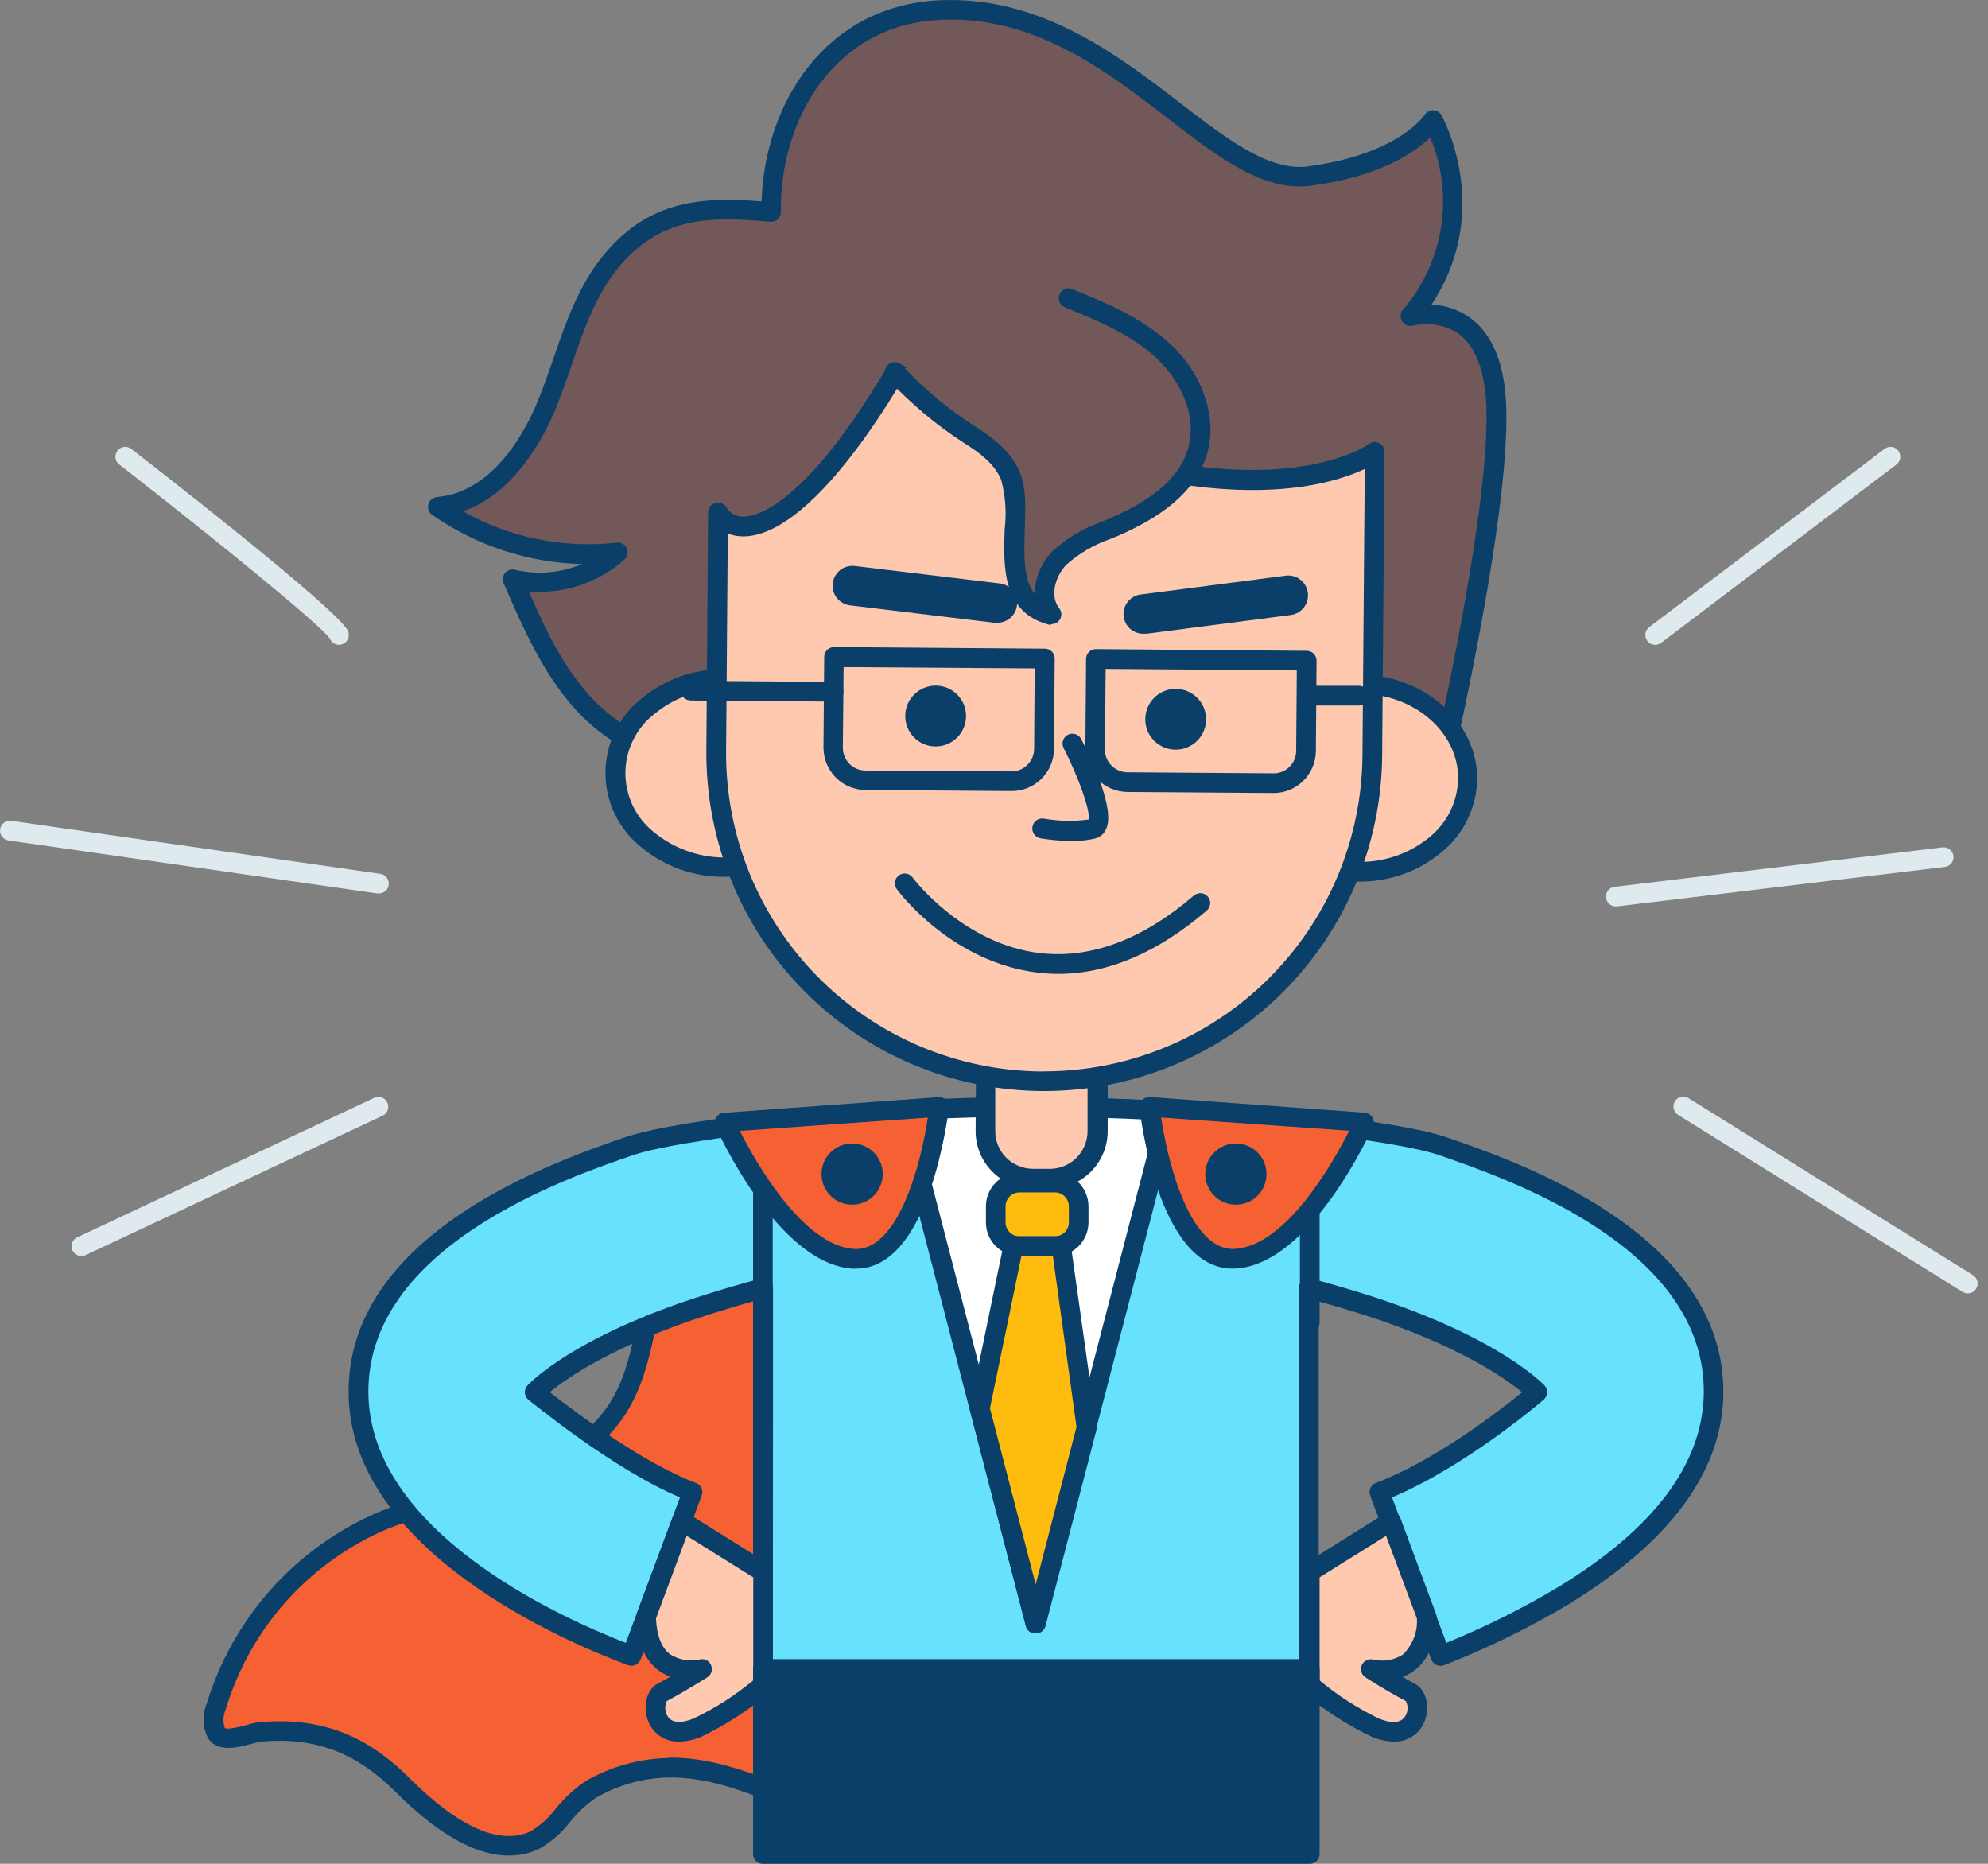 <svg width="32" height="30" viewBox="0 0 32 30" fill="none" xmlns="http://www.w3.org/2000/svg">
<rect x="0" y="0" width="32" height="30" fill="#808080" stroke="none"/>
<path d="M11.523 19.099C11.162 19.411 10.88 19.804 10.7 20.246C10.383 21.037 10.407 21.97 9.94 22.687C9.552 23.283 8.88 23.637 8.198 23.856C7.515 24.075 6.815 24.201 6.161 24.477C5.521 24.75 4.949 25.159 4.484 25.676C4.019 26.193 3.673 26.806 3.469 27.471C3.44 27.537 3.424 27.609 3.424 27.682C3.424 27.754 3.44 27.826 3.469 27.892C3.594 28.079 4 27.892 4.174 27.873C5.124 27.788 5.815 28.078 6.462 28.725C6.948 29.213 7.822 29.964 8.589 29.617C8.906 29.474 9.157 28.996 9.488 28.803C9.866 28.582 10.294 28.46 10.731 28.45C11.523 28.436 12.258 28.776 12.98 29.083C13.849 29.449 14.753 29.774 15.696 29.815C16.62 29.861 17.527 29.551 18.229 28.949C18.791 28.488 18.612 28.192 18.85 27.5C19.026 26.991 19.325 26.622 19.58 26.171C20.09 25.253 20.055 24.261 20.267 23.218L21.068 19.237C21.051 19.329 16.647 18.939 16.342 18.92C15.122 18.838 13.89 18.697 12.674 18.649C12.248 18.652 11.838 18.812 11.523 19.099Z" fill="#F56132"/>
<path d="M15.887 29.973H15.704C14.723 29.93 13.794 29.59 12.936 29.229L12.777 29.162C12.122 28.885 11.445 28.595 10.75 28.611C10.34 28.621 9.939 28.735 9.585 28.942C9.434 29.047 9.299 29.174 9.184 29.317C9.044 29.499 8.87 29.65 8.671 29.764C8.038 30.051 7.265 29.739 6.366 28.841C5.732 28.207 5.064 27.956 4.204 28.033C4.151 28.042 4.098 28.054 4.046 28.07C3.83 28.127 3.506 28.214 3.352 27.983C3.307 27.898 3.281 27.805 3.277 27.709C3.272 27.614 3.289 27.518 3.325 27.43C3.534 26.741 3.891 26.107 4.371 25.572C4.852 25.037 5.444 24.614 6.106 24.333C6.511 24.174 6.926 24.043 7.349 23.94C7.617 23.87 7.892 23.796 8.155 23.709C8.947 23.446 9.493 23.083 9.805 22.6C10.063 22.203 10.161 21.734 10.264 21.238C10.329 20.879 10.425 20.526 10.551 20.184C10.741 19.719 11.039 19.306 11.419 18.977C11.764 18.66 12.216 18.485 12.685 18.485C13.438 18.515 14.204 18.58 14.947 18.643C15.411 18.683 15.897 18.724 16.359 18.756L16.918 18.802C17.859 18.881 20.687 19.118 21.013 19.087C21.043 19.074 21.075 19.071 21.106 19.077C21.127 19.081 21.146 19.089 21.163 19.101C21.181 19.113 21.195 19.128 21.207 19.145C21.218 19.162 21.226 19.182 21.23 19.202C21.234 19.223 21.234 19.244 21.23 19.264L20.432 23.248C20.369 23.555 20.329 23.864 20.288 24.162C20.191 24.89 20.099 25.577 19.727 26.245C19.643 26.404 19.555 26.538 19.468 26.675C19.28 26.947 19.127 27.241 19.01 27.55C18.95 27.729 18.905 27.912 18.875 28.098C18.86 28.289 18.804 28.474 18.712 28.641C18.619 28.808 18.493 28.954 18.34 29.069C17.657 29.654 16.787 29.975 15.887 29.973ZM10.795 28.291C11.537 28.291 12.229 28.584 12.901 28.868L13.059 28.934C13.89 29.284 14.788 29.614 15.719 29.653C16.604 29.698 17.472 29.401 18.144 28.823C18.476 28.549 18.511 28.358 18.568 28.032C18.601 27.83 18.649 27.631 18.714 27.436C18.839 27.104 19.004 26.789 19.205 26.496C19.289 26.363 19.376 26.225 19.455 26.082C19.799 25.466 19.886 24.816 19.979 24.109C20.02 23.807 20.061 23.493 20.125 23.175L20.888 19.394C20.438 19.394 19.393 19.319 16.899 19.11L16.345 19.066C15.87 19.034 15.395 18.993 14.92 18.953C14.18 18.89 13.417 18.824 12.674 18.795C12.283 18.799 11.908 18.948 11.62 19.213C11.278 19.508 11.011 19.879 10.841 20.296C10.721 20.621 10.63 20.955 10.57 21.296C10.465 21.799 10.356 22.318 10.065 22.767C9.712 23.308 9.115 23.717 8.25 23.998C7.978 24.089 7.697 24.157 7.427 24.236C7.017 24.334 6.615 24.461 6.223 24.614C5.604 24.88 5.051 25.278 4.603 25.78C4.155 26.283 3.823 26.878 3.631 27.523C3.591 27.614 3.586 27.717 3.618 27.812C3.631 27.831 3.701 27.837 3.967 27.767C4.034 27.746 4.104 27.731 4.174 27.721C5.137 27.636 5.883 27.911 6.59 28.619C7.382 29.411 8.041 29.706 8.54 29.479C8.697 29.382 8.836 29.257 8.948 29.11C9.084 28.941 9.244 28.793 9.423 28.671C9.825 28.437 10.279 28.308 10.744 28.298L10.795 28.291Z" fill="#093F68"/>
<path d="M27.575 22.456C27.55 23.644 26.731 24.735 25.144 25.696C24.518 26.071 23.86 26.393 23.179 26.657L22.196 24.019C23.41 23.563 24.737 22.417 24.737 22.417C24.737 22.417 24.047 21.668 21.962 21.003C21.654 20.906 21.352 20.819 21.062 20.74V27.131H12.28V20.732C11.99 20.811 11.689 20.89 11.382 20.995C9.294 21.661 8.605 22.409 8.605 22.409C8.605 22.409 10.057 23.606 11.146 24.011L10.164 26.649C9.146 26.271 5.818 24.846 5.77 22.448C5.718 19.946 9.053 18.806 10.147 18.439C10.668 18.262 12.441 17.994 14.527 17.877C15.16 17.839 15.841 17.818 16.514 17.817C17.292 17.817 18.072 17.84 18.814 17.883C20.901 18.003 22.676 18.262 23.195 18.439C24.291 18.814 27.624 19.946 27.575 22.456Z" fill="#68E1FD"/>
<path d="M21.065 27.281H12.28C12.238 27.281 12.198 27.264 12.168 27.235C12.138 27.205 12.122 27.165 12.122 27.123V20.947C11.887 21.012 11.656 21.082 11.43 21.153C9.895 21.642 9.129 22.179 8.849 22.409C9.24 22.714 10.345 23.55 11.202 23.87C11.241 23.885 11.273 23.914 11.29 23.952C11.308 23.99 11.309 24.034 11.295 24.073L10.312 26.709C10.297 26.749 10.268 26.78 10.23 26.798C10.192 26.816 10.148 26.817 10.109 26.803C9.067 26.416 5.661 24.956 5.612 22.458C5.558 19.845 8.969 18.68 10.09 18.296C10.652 18.106 12.465 17.84 14.524 17.725C15.194 17.687 15.867 17.666 16.521 17.665C17.233 17.665 18.017 17.685 18.829 17.731C20.916 17.851 22.717 18.113 23.252 18.295C24.38 18.68 27.79 19.843 27.74 22.458C27.713 23.704 26.869 24.833 25.233 25.831C24.597 26.211 23.93 26.536 23.239 26.805C23.2 26.818 23.157 26.816 23.12 26.799C23.082 26.781 23.053 26.75 23.038 26.711L22.055 24.073C22.041 24.034 22.042 23.991 22.059 23.953C22.076 23.915 22.108 23.885 22.147 23.87C23.097 23.512 24.134 22.71 24.501 22.41C24.224 22.182 23.458 21.642 21.92 21.153C21.697 21.082 21.466 21.014 21.227 20.947V27.123C21.227 27.144 21.223 27.165 21.214 27.184C21.206 27.203 21.194 27.221 21.179 27.236C21.164 27.251 21.146 27.262 21.127 27.27C21.107 27.278 21.086 27.282 21.065 27.281ZM12.441 26.964H20.907V20.733C20.907 20.709 20.912 20.685 20.923 20.663C20.934 20.641 20.949 20.622 20.969 20.607C20.988 20.592 21.011 20.582 21.034 20.577C21.058 20.572 21.083 20.573 21.106 20.58C21.423 20.664 21.724 20.754 22.012 20.844C24.115 21.514 24.828 22.269 24.863 22.301C24.891 22.333 24.906 22.375 24.904 22.418C24.902 22.439 24.897 22.46 24.887 22.479C24.878 22.498 24.864 22.515 24.848 22.529C24.796 22.575 23.581 23.611 22.407 24.102L23.281 26.444C23.899 26.192 24.497 25.895 25.07 25.553C26.608 24.621 27.401 23.576 27.425 22.445C27.472 20.062 24.224 18.961 23.159 18.591C22.636 18.412 20.872 18.16 18.812 18.041C18.008 17.995 17.228 17.973 16.522 17.975C15.874 17.975 15.208 17.995 14.544 18.035C12.538 18.148 10.731 18.41 10.206 18.588C9.134 18.955 5.887 20.064 5.93 22.445C5.974 24.64 8.939 26.003 10.073 26.444L10.945 24.102C9.867 23.649 8.57 22.578 8.505 22.531C8.489 22.517 8.475 22.5 8.465 22.481C8.456 22.462 8.45 22.441 8.448 22.42C8.447 22.399 8.45 22.377 8.457 22.357C8.464 22.337 8.475 22.318 8.489 22.303C8.519 22.269 9.23 21.511 11.339 20.844C11.634 20.751 11.938 20.662 12.244 20.58C12.267 20.573 12.292 20.572 12.316 20.577C12.339 20.582 12.362 20.592 12.381 20.607C12.401 20.622 12.416 20.641 12.427 20.663C12.438 20.685 12.443 20.709 12.443 20.733L12.441 26.964Z" fill="#093F68"/>
<path d="M18.814 17.883L16.671 26.133L14.527 17.877C15.16 17.839 15.841 17.818 16.514 17.817C17.292 17.815 18.072 17.84 18.814 17.883Z" fill="white"/>
<path d="M16.671 26.291C16.635 26.293 16.6 26.281 16.571 26.26C16.542 26.238 16.522 26.207 16.513 26.173L14.369 17.916C14.363 17.894 14.362 17.87 14.366 17.847C14.371 17.824 14.38 17.802 14.394 17.783C14.408 17.764 14.425 17.749 14.446 17.738C14.467 17.726 14.489 17.72 14.513 17.718C15.183 17.68 15.856 17.66 16.509 17.658C17.227 17.658 18.006 17.679 18.818 17.725C18.842 17.726 18.864 17.733 18.885 17.744C18.905 17.755 18.923 17.771 18.937 17.79C18.951 17.809 18.96 17.83 18.965 17.853C18.969 17.876 18.968 17.9 18.962 17.923L16.82 26.173C16.811 26.206 16.792 26.235 16.765 26.257C16.738 26.278 16.705 26.291 16.671 26.291ZM14.731 18.022L16.673 25.501L18.612 18.029C17.878 17.991 17.175 17.973 16.516 17.973C15.928 17.977 15.328 17.992 14.731 18.022Z" fill="#093F68"/>
<path d="M15.868 17.161L17.67 17.175L17.662 18.212C17.662 18.313 17.642 18.413 17.603 18.506C17.564 18.599 17.507 18.683 17.435 18.754C17.364 18.825 17.279 18.881 17.185 18.919C17.092 18.957 16.992 18.976 16.891 18.976L16.622 18.974C16.419 18.972 16.225 18.89 16.083 18.745C15.941 18.601 15.861 18.406 15.863 18.203L15.871 17.166L15.868 17.161Z" fill="#FFC9B0"/>
<path d="M16.899 19.131H16.62C16.375 19.129 16.141 19.03 15.969 18.855C15.797 18.68 15.702 18.445 15.704 18.2L15.711 17.163C15.711 17.121 15.728 17.08 15.758 17.051C15.787 17.021 15.828 17.004 15.87 17.004L17.672 17.018C17.714 17.018 17.754 17.035 17.784 17.065C17.814 17.095 17.83 17.135 17.83 17.177V18.214C17.828 18.458 17.73 18.691 17.557 18.862C17.384 19.034 17.151 19.131 16.907 19.131H16.899ZM16.899 18.814C17.059 18.814 17.212 18.75 17.326 18.638C17.439 18.525 17.504 18.372 17.506 18.212V17.334L16.02 17.323V18.201C16.019 18.281 16.034 18.36 16.064 18.434C16.094 18.508 16.138 18.575 16.194 18.632C16.308 18.746 16.461 18.811 16.622 18.813L16.899 18.814Z" fill="#093F68"/>
<path d="M10.586 12.118C10.171 11.966 9.793 11.729 9.477 11.421C8.901 10.841 8.568 10.07 8.248 9.318C8.546 9.388 8.856 9.385 9.153 9.31C9.449 9.235 9.723 9.09 9.952 8.887C8.926 9.006 7.892 8.745 7.045 8.152C7.894 8.081 8.491 7.28 8.811 6.491C9.13 5.703 9.308 4.827 9.857 4.176C10.575 3.326 11.42 3.32 12.415 3.41C12.392 1.768 13.388 0.243 15.133 0.157C17.928 0.029 19.512 3.043 21.078 2.83C22.644 2.618 23.065 1.928 23.065 1.928C23.326 2.432 23.43 3.002 23.367 3.566C23.303 4.129 23.074 4.661 22.707 5.095C22.707 5.095 23.941 4.745 24.077 6.385C24.213 8.026 23.2 12.373 23.2 12.373L22.09 12.164C21.623 12.078 21.035 12.187 20.562 12.198L17.069 12.282C15.319 12.322 12.481 12.852 10.586 12.118Z" fill="#725858"/>
<path d="M13.21 12.661C12.259 12.661 11.309 12.569 10.529 12.266C10.096 12.105 9.702 11.856 9.371 11.533C8.766 10.924 8.421 10.108 8.104 9.381C8.094 9.355 8.091 9.326 8.095 9.299C8.1 9.271 8.112 9.245 8.13 9.223C8.149 9.2 8.173 9.183 8.201 9.174C8.229 9.165 8.259 9.164 8.288 9.171C8.649 9.256 9.027 9.223 9.368 9.079C8.504 9.058 7.665 8.782 6.956 8.287C6.93 8.268 6.91 8.242 6.899 8.211C6.888 8.181 6.887 8.148 6.895 8.117C6.904 8.086 6.922 8.058 6.946 8.037C6.971 8.016 7.002 8.003 7.034 8C7.967 7.921 8.486 6.881 8.665 6.436C8.752 6.222 8.831 5.994 8.907 5.776C9.11 5.183 9.322 4.572 9.737 4.08C10.465 3.215 11.312 3.168 12.259 3.242C12.307 1.668 13.282 0.088 15.129 0.004C16.749 -0.067 17.993 0.886 18.992 1.655C19.765 2.249 20.433 2.764 21.059 2.678C22.516 2.482 22.929 1.855 22.932 1.849C22.947 1.826 22.966 1.807 22.99 1.794C23.013 1.781 23.04 1.774 23.067 1.774C23.094 1.774 23.121 1.782 23.144 1.795C23.168 1.809 23.188 1.828 23.201 1.852C23.211 1.868 24.052 3.375 23.043 4.903C23.258 4.911 23.466 4.98 23.643 5.101C23.985 5.337 24.185 5.765 24.235 6.368C24.372 8.015 23.396 12.227 23.355 12.404C23.346 12.444 23.322 12.479 23.287 12.501C23.253 12.524 23.212 12.532 23.171 12.524L22.061 12.322C21.731 12.28 21.396 12.28 21.065 12.322C20.89 12.336 20.725 12.35 20.567 12.354L17.072 12.437C16.636 12.447 16.122 12.488 15.582 12.532C14.844 12.594 14.023 12.661 13.21 12.661ZM8.514 9.521C8.784 10.154 9.104 10.814 9.596 11.31C9.895 11.601 10.251 11.826 10.643 11.97C12.027 12.507 13.984 12.347 15.552 12.219C16.098 12.175 16.614 12.132 17.061 12.122L20.554 12.038C20.703 12.038 20.863 12.023 21.029 12.007C21.387 11.961 21.75 11.961 22.109 12.007L23.076 12.184C23.25 11.413 24.034 7.822 23.916 6.393C23.874 5.89 23.721 5.541 23.463 5.361C23.249 5.228 22.991 5.185 22.745 5.242C22.713 5.251 22.679 5.249 22.647 5.237C22.616 5.225 22.589 5.204 22.571 5.175C22.553 5.147 22.544 5.114 22.545 5.08C22.547 5.047 22.559 5.015 22.581 4.989C22.904 4.613 23.117 4.154 23.195 3.664C23.273 3.174 23.214 2.672 23.023 2.214C22.767 2.455 22.202 2.848 21.097 2.989C20.34 3.09 19.624 2.541 18.794 1.902C17.786 1.126 16.642 0.248 15.138 0.319C13.425 0.396 12.549 1.932 12.57 3.41C12.57 3.432 12.566 3.454 12.557 3.475C12.548 3.495 12.535 3.514 12.519 3.529C12.503 3.544 12.483 3.555 12.463 3.562C12.441 3.569 12.419 3.572 12.397 3.57C11.438 3.484 10.655 3.481 9.974 4.282C9.598 4.731 9.404 5.286 9.202 5.877C9.124 6.1 9.043 6.331 8.955 6.555C8.777 6.989 8.307 7.934 7.453 8.23C8.205 8.656 9.072 8.832 9.93 8.734C9.963 8.731 9.996 8.738 10.024 8.754C10.052 8.771 10.075 8.796 10.088 8.825C10.102 8.856 10.106 8.89 10.1 8.924C10.093 8.957 10.075 8.987 10.05 9.009C9.842 9.193 9.598 9.333 9.334 9.421C9.07 9.508 8.792 9.542 8.514 9.521Z" fill="#093F68"/>
<path d="M13.408 12.459C13.415 11.626 12.636 10.944 11.669 10.937C10.701 10.929 9.912 11.599 9.906 12.432C9.899 13.266 10.678 13.947 11.646 13.955C12.613 13.962 13.402 13.293 13.408 12.459Z" fill="#FFC9B0"/>
<path d="M11.659 14.113H11.643C11.153 14.114 10.679 13.94 10.305 13.622C10.129 13.478 9.987 13.296 9.89 13.089C9.793 12.883 9.744 12.658 9.746 12.43C9.747 12.202 9.8 11.978 9.9 11.773C10 11.568 10.144 11.388 10.323 11.247C10.695 10.935 11.166 10.767 11.651 10.772H11.669C12.159 10.771 12.632 10.945 13.005 11.262C13.182 11.407 13.323 11.589 13.42 11.795C13.517 12.001 13.567 12.226 13.565 12.454C13.563 12.682 13.511 12.907 13.411 13.111C13.311 13.316 13.166 13.496 12.988 13.638C12.615 13.949 12.145 14.117 11.659 14.113ZM11.659 11.095C11.249 11.089 10.851 11.229 10.535 11.491C10.39 11.603 10.273 11.746 10.192 11.91C10.111 12.074 10.068 12.254 10.067 12.437C10.066 12.62 10.106 12.801 10.184 12.966C10.263 13.131 10.378 13.276 10.521 13.391C10.84 13.654 11.239 13.799 11.653 13.803C12.066 13.806 12.469 13.666 12.791 13.408C12.934 13.293 13.049 13.149 13.129 12.985C13.209 12.82 13.252 12.641 13.255 12.458C13.254 12.277 13.213 12.097 13.136 11.933C13.058 11.769 12.945 11.624 12.806 11.508C12.489 11.24 12.088 11.094 11.674 11.096L11.659 11.095Z" fill="#093F68"/>
<path d="M23.618 12.538C23.624 11.704 22.846 11.023 21.878 11.015C20.911 11.008 20.122 11.677 20.115 12.511C20.109 13.344 20.888 14.026 21.855 14.033C22.822 14.041 23.612 13.371 23.618 12.538Z" fill="#FFC9B0"/>
<path d="M21.868 14.19H21.857C20.806 14.182 19.957 13.427 19.957 12.509C19.957 11.59 20.825 10.844 21.878 10.855C22.931 10.867 23.778 11.619 23.778 12.537C23.774 12.764 23.72 12.988 23.621 13.192C23.521 13.397 23.378 13.577 23.201 13.72C22.827 14.03 22.354 14.197 21.868 14.19ZM21.868 11.172C20.996 11.172 20.285 11.771 20.285 12.51C20.285 13.25 20.988 13.867 21.868 13.874C22.282 13.88 22.686 13.74 23.007 13.478C23.149 13.363 23.265 13.219 23.345 13.055C23.425 12.89 23.468 12.71 23.471 12.528C23.471 11.782 22.767 11.171 21.887 11.164L21.868 11.172Z" fill="#093F68"/>
<path d="M16.769 17.403C15.368 17.392 14.029 16.826 13.046 15.828C12.063 14.829 11.517 13.482 11.528 12.081L11.556 8.246C11.862 8.756 12.888 8.563 14.407 5.996C20.012 8.889 22.125 7.263 22.125 7.263L22.09 12.164C22.079 13.564 21.512 14.902 20.515 15.885C19.517 16.868 18.17 17.414 16.769 17.403Z" fill="#FFC9B0"/>
<path d="M16.809 17.562H16.768C16.053 17.556 15.347 17.41 14.689 17.132C14.031 16.854 13.435 16.448 12.934 15.939C12.432 15.431 12.036 14.828 11.768 14.166C11.499 13.504 11.364 12.795 11.37 12.081L11.398 8.247C11.398 8.213 11.409 8.179 11.431 8.151C11.451 8.124 11.481 8.104 11.514 8.095C11.548 8.086 11.584 8.088 11.616 8.101C11.648 8.114 11.675 8.137 11.693 8.167C11.72 8.214 11.76 8.253 11.808 8.28C11.856 8.306 11.91 8.318 11.965 8.316C12.174 8.316 12.955 8.141 14.274 5.917C14.294 5.882 14.327 5.856 14.366 5.845C14.405 5.834 14.447 5.838 14.483 5.856C19.935 8.67 22.011 7.163 22.031 7.147C22.055 7.129 22.083 7.118 22.113 7.115C22.142 7.112 22.172 7.118 22.199 7.131C22.225 7.144 22.247 7.165 22.263 7.19C22.278 7.215 22.286 7.244 22.286 7.274L22.248 12.164C22.236 13.598 21.657 14.97 20.639 15.981C19.62 16.992 18.244 17.56 16.809 17.562ZM16.771 17.245H16.809C18.16 17.243 19.456 16.709 20.415 15.757C21.374 14.806 21.919 13.514 21.931 12.164L21.968 7.548C21.252 7.886 19 8.512 14.47 6.208C13.52 7.772 12.636 8.632 11.966 8.634C11.88 8.635 11.795 8.619 11.715 8.586L11.688 12.086C11.682 12.759 11.81 13.426 12.062 14.05C12.315 14.673 12.688 15.241 13.16 15.72C13.633 16.2 14.195 16.581 14.814 16.843C15.434 17.105 16.1 17.242 16.772 17.247L16.771 17.245Z" fill="#093F68"/>
<path d="M15.061 12.015C15.331 12.015 15.55 11.796 15.55 11.525C15.55 11.255 15.331 11.036 15.061 11.036C14.79 11.036 14.571 11.255 14.571 11.525C14.571 11.796 14.79 12.015 15.061 12.015Z" fill="#093F68"/>
<path d="M18.924 12.067C19.195 12.067 19.414 11.848 19.414 11.578C19.414 11.307 19.195 11.088 18.924 11.088C18.654 11.088 18.435 11.307 18.435 11.578C18.435 11.848 18.654 12.067 18.924 12.067Z" fill="#093F68"/>
<path d="M17.244 13.536C17.078 13.535 16.913 13.521 16.749 13.494C16.707 13.486 16.669 13.462 16.645 13.427C16.621 13.392 16.611 13.349 16.619 13.307C16.626 13.265 16.65 13.227 16.685 13.203C16.72 13.179 16.764 13.169 16.806 13.177C17.043 13.219 17.286 13.224 17.524 13.191C17.552 13.046 17.366 12.526 17.121 12.04C17.111 12.021 17.105 12.001 17.104 11.98C17.102 11.959 17.105 11.938 17.111 11.919C17.117 11.899 17.128 11.88 17.142 11.864C17.155 11.849 17.172 11.836 17.19 11.826C17.228 11.807 17.271 11.804 17.311 11.817C17.35 11.829 17.383 11.857 17.403 11.894C17.572 12.225 17.951 13.028 17.806 13.34C17.791 13.379 17.766 13.414 17.735 13.441C17.703 13.469 17.665 13.488 17.624 13.498C17.5 13.526 17.372 13.539 17.244 13.536Z" fill="#093F68"/>
<path d="M16.03 10.023H15.998L13.683 9.744C13.641 9.739 13.601 9.726 13.565 9.705C13.528 9.685 13.496 9.657 13.47 9.624C13.444 9.591 13.425 9.554 13.414 9.513C13.402 9.473 13.399 9.431 13.404 9.389C13.409 9.348 13.422 9.307 13.443 9.271C13.463 9.234 13.491 9.202 13.524 9.176C13.557 9.15 13.595 9.131 13.635 9.12C13.675 9.109 13.717 9.105 13.759 9.11L16.074 9.389C16.158 9.394 16.237 9.432 16.292 9.495C16.348 9.558 16.377 9.641 16.372 9.725C16.367 9.809 16.328 9.887 16.266 9.943C16.203 9.999 16.12 10.028 16.036 10.023H16.03Z" fill="#093F68"/>
<path d="M18.422 10.2C18.381 10.203 18.339 10.197 18.3 10.184C18.26 10.17 18.224 10.149 18.192 10.122C18.129 10.066 18.091 9.988 18.085 9.904C18.08 9.82 18.108 9.737 18.163 9.674C18.219 9.611 18.297 9.572 18.381 9.567L20.695 9.266C20.736 9.26 20.779 9.263 20.819 9.274C20.859 9.285 20.897 9.304 20.93 9.33C20.964 9.356 20.991 9.387 21.012 9.424C21.033 9.46 21.047 9.5 21.052 9.542C21.057 9.584 21.054 9.626 21.043 9.666C21.032 9.707 21.013 9.745 20.988 9.778C20.962 9.811 20.93 9.839 20.894 9.86C20.857 9.88 20.817 9.894 20.776 9.899L18.464 10.2H18.422Z" fill="#093F68"/>
<path d="M16.282 12.733L13.932 12.716C13.842 12.716 13.754 12.697 13.671 12.662C13.589 12.628 13.514 12.577 13.451 12.513C13.389 12.45 13.339 12.374 13.305 12.291C13.272 12.209 13.255 12.12 13.255 12.03L13.267 10.574C13.267 10.532 13.283 10.491 13.313 10.462C13.343 10.432 13.383 10.415 13.425 10.415L16.818 10.441C16.86 10.441 16.901 10.457 16.93 10.487C16.96 10.517 16.977 10.557 16.977 10.599L16.966 12.056C16.964 12.236 16.892 12.409 16.763 12.536C16.635 12.663 16.462 12.734 16.282 12.733ZM16.282 12.417C16.378 12.417 16.47 12.379 16.538 12.311C16.606 12.244 16.645 12.152 16.646 12.056L16.655 10.759L13.579 10.738L13.567 12.035C13.567 12.083 13.576 12.13 13.594 12.175C13.612 12.219 13.638 12.26 13.672 12.294C13.705 12.328 13.745 12.355 13.789 12.374C13.833 12.392 13.881 12.402 13.928 12.403L16.282 12.417Z" fill="#093F68"/>
<path d="M20.497 12.765L18.147 12.748C17.966 12.746 17.794 12.673 17.667 12.544C17.541 12.416 17.47 12.243 17.471 12.062L17.482 10.607C17.482 10.565 17.498 10.525 17.528 10.495C17.558 10.465 17.598 10.448 17.64 10.448L21.034 10.476C21.054 10.475 21.075 10.479 21.094 10.487C21.114 10.495 21.131 10.507 21.146 10.521C21.175 10.552 21.191 10.592 21.192 10.634L21.181 12.091C21.179 12.271 21.106 12.443 20.978 12.569C20.85 12.695 20.677 12.766 20.497 12.765ZM20.497 12.448C20.545 12.449 20.592 12.44 20.636 12.422C20.681 12.404 20.721 12.378 20.755 12.344C20.789 12.31 20.817 12.271 20.835 12.227C20.854 12.183 20.864 12.135 20.864 12.088L20.874 10.791L17.797 10.767L17.786 12.065C17.785 12.113 17.795 12.16 17.812 12.204C17.83 12.248 17.857 12.288 17.89 12.322C17.924 12.356 17.964 12.383 18.008 12.402C18.052 12.421 18.099 12.431 18.147 12.431L20.497 12.448Z" fill="#093F68"/>
<path d="M13.417 11.293L11.118 11.275C11.076 11.275 11.035 11.258 11.006 11.229C10.976 11.199 10.959 11.159 10.959 11.117C10.959 11.075 10.976 11.034 11.006 11.005C11.035 10.975 11.076 10.958 11.118 10.958L13.418 10.976C13.46 10.976 13.501 10.992 13.53 11.022C13.56 11.052 13.577 11.092 13.577 11.134C13.577 11.155 13.573 11.176 13.565 11.195C13.557 11.214 13.545 11.232 13.53 11.247C13.515 11.261 13.497 11.273 13.478 11.281C13.459 11.289 13.438 11.293 13.417 11.293Z" fill="#093F68"/>
<path d="M21.874 11.356H21.037C20.995 11.356 20.954 11.339 20.925 11.309C20.895 11.28 20.878 11.239 20.878 11.197C20.878 11.155 20.895 11.115 20.925 11.086C20.954 11.056 20.995 11.039 21.037 11.039H21.876C21.918 11.039 21.958 11.056 21.988 11.086C22.018 11.115 22.034 11.155 22.034 11.197C22.034 11.239 22.018 11.28 21.988 11.309C21.958 11.339 21.918 11.356 21.876 11.356H21.874Z" fill="#093F68"/>
<path d="M14.415 5.996C14.766 6.374 15.163 6.708 15.596 6.989C15.868 7.16 16.144 7.364 16.266 7.662C16.53 8.295 15.949 9.633 16.926 9.896C16.718 9.633 16.822 9.226 17.054 8.985C17.287 8.745 17.613 8.624 17.922 8.493C18.513 8.24 19.125 7.86 19.289 7.226C19.437 6.661 19.154 6.051 18.725 5.654C18.296 5.256 17.743 5.02 17.201 4.803" fill="#725858"/>
<path d="M16.921 10.054C16.908 10.056 16.894 10.056 16.88 10.054C16.123 9.852 16.152 9.104 16.172 8.514C16.204 8.248 16.184 7.98 16.115 7.722C16.009 7.465 15.761 7.282 15.507 7.123C15.063 6.835 14.656 6.493 14.296 6.105C14.28 6.09 14.267 6.073 14.258 6.053C14.248 6.033 14.244 6.012 14.243 5.99C14.243 5.968 14.247 5.946 14.255 5.926C14.264 5.906 14.276 5.888 14.292 5.873C14.308 5.858 14.326 5.846 14.347 5.839C14.367 5.831 14.389 5.828 14.411 5.829C14.433 5.83 14.454 5.836 14.473 5.846C14.493 5.856 14.51 5.87 14.524 5.886C14.868 6.256 15.257 6.581 15.681 6.854C15.965 7.033 16.274 7.261 16.415 7.601C16.521 7.858 16.508 8.179 16.495 8.52C16.478 8.995 16.483 9.348 16.654 9.557C16.66 9.302 16.761 9.058 16.939 8.875C17.175 8.659 17.453 8.494 17.756 8.39L17.857 8.347C18.595 8.031 19.013 7.652 19.133 7.19C19.254 6.727 19.051 6.176 18.616 5.765C18.204 5.381 17.666 5.16 17.14 4.946C17.101 4.93 17.07 4.899 17.054 4.86C17.038 4.822 17.038 4.778 17.053 4.739C17.069 4.7 17.1 4.669 17.139 4.653C17.178 4.637 17.221 4.637 17.26 4.653C17.783 4.867 18.377 5.111 18.832 5.533C19.35 6.008 19.589 6.694 19.441 7.263C19.292 7.831 18.815 8.273 17.982 8.631L17.879 8.673C17.617 8.763 17.375 8.903 17.167 9.087C16.988 9.272 16.893 9.592 17.049 9.79C17.068 9.813 17.079 9.841 17.083 9.871C17.086 9.901 17.081 9.931 17.068 9.957C17.055 9.984 17.034 10.007 17.009 10.023C16.983 10.038 16.954 10.046 16.924 10.046L16.921 10.054Z" fill="#093F68"/>
<path d="M17.035 15.676C16.929 15.676 16.824 15.669 16.718 15.657C15.33 15.498 14.478 14.369 14.443 14.322C14.429 14.305 14.418 14.286 14.411 14.265C14.405 14.244 14.403 14.223 14.405 14.201C14.407 14.179 14.414 14.158 14.425 14.139C14.436 14.12 14.45 14.104 14.468 14.091C14.485 14.078 14.505 14.068 14.527 14.063C14.548 14.059 14.57 14.058 14.591 14.062C14.613 14.066 14.633 14.075 14.651 14.087C14.669 14.099 14.685 14.115 14.696 14.133C14.704 14.144 15.507 15.204 16.755 15.343C17.566 15.433 18.395 15.121 19.217 14.415C19.249 14.388 19.291 14.374 19.333 14.377C19.375 14.38 19.414 14.4 19.441 14.432C19.469 14.464 19.483 14.505 19.48 14.547C19.476 14.589 19.457 14.628 19.425 14.656C18.638 15.331 17.835 15.676 17.035 15.676Z" fill="#093F68"/>
<path d="M16.98 19.034H16.411C16.2 19.034 16.028 19.206 16.028 19.418V19.676C16.028 19.887 16.2 20.059 16.411 20.059H16.98C17.192 20.059 17.363 19.887 17.363 19.676V19.418C17.363 19.206 17.192 19.034 16.98 19.034Z" fill="#FFBC0E"/>
<path d="M16.98 20.217H16.411C16.268 20.217 16.13 20.16 16.028 20.058C15.927 19.957 15.87 19.819 15.87 19.676V19.418C15.87 19.274 15.927 19.136 16.028 19.035C16.13 18.933 16.268 18.876 16.411 18.876H16.98C17.123 18.876 17.261 18.933 17.363 19.035C17.464 19.136 17.521 19.274 17.521 19.418V19.676C17.521 19.819 17.464 19.957 17.363 20.058C17.261 20.16 17.123 20.217 16.98 20.217ZM16.411 19.193C16.352 19.193 16.294 19.216 16.252 19.259C16.21 19.301 16.186 19.358 16.186 19.418V19.676C16.186 19.735 16.21 19.792 16.252 19.835C16.294 19.877 16.352 19.9 16.411 19.9H16.98C17.039 19.9 17.097 19.877 17.139 19.835C17.181 19.792 17.205 19.735 17.205 19.676V19.418C17.205 19.358 17.181 19.301 17.139 19.259C17.097 19.216 17.039 19.193 16.98 19.193H16.411Z" fill="#093F68"/>
<path d="M17.49 22.982L16.671 26.133L15.772 22.672L16.313 20.059H17.078L17.49 22.982Z" fill="#FFBC0E"/>
<path d="M16.671 26.291C16.635 26.293 16.6 26.281 16.571 26.26C16.542 26.238 16.522 26.207 16.513 26.173L15.615 22.711C15.608 22.688 15.608 22.663 15.615 22.64L16.155 20.027C16.162 19.991 16.182 19.958 16.211 19.935C16.24 19.912 16.276 19.9 16.313 19.9H17.078C17.116 19.9 17.154 19.914 17.183 19.939C17.212 19.964 17.231 19.999 17.236 20.037L17.648 22.96C17.652 22.98 17.652 23.001 17.648 23.021L16.829 26.173C16.82 26.207 16.8 26.238 16.771 26.26C16.742 26.281 16.707 26.293 16.671 26.291ZM15.935 22.668L16.671 25.503L17.328 22.969L16.948 20.217H16.441L15.935 22.668Z" fill="#093F68"/>
<path d="M10.97 24.483L12.28 25.302V27.123C11.955 27.396 11.597 27.628 11.214 27.812C10.511 28.09 10.437 27.357 10.657 27.24C10.964 27.082 11.29 26.865 11.29 26.865C11.29 26.865 10.423 27.093 10.389 26.025L10.97 24.483Z" fill="#FFC9B0"/>
<path d="M10.931 28.032C10.83 28.036 10.729 28.01 10.643 27.957C10.557 27.904 10.488 27.826 10.446 27.734C10.335 27.495 10.4 27.199 10.586 27.101C10.654 27.066 10.723 27.026 10.79 26.988C10.723 26.964 10.659 26.929 10.601 26.887C10.375 26.717 10.253 26.429 10.24 26.032C10.241 26.011 10.244 25.991 10.25 25.972L10.825 24.429C10.833 24.407 10.846 24.387 10.863 24.371C10.88 24.354 10.9 24.342 10.923 24.334C10.945 24.327 10.969 24.324 10.992 24.327C11.015 24.33 11.038 24.338 11.057 24.35L12.367 25.169C12.39 25.183 12.409 25.203 12.422 25.226C12.435 25.25 12.442 25.276 12.441 25.303V27.124C12.441 27.148 12.437 27.171 12.427 27.192C12.417 27.213 12.402 27.231 12.384 27.246C12.047 27.53 11.674 27.77 11.276 27.96C11.166 28.006 11.049 28.03 10.931 28.032ZM11.3 26.706C11.331 26.706 11.361 26.715 11.387 26.732C11.413 26.749 11.433 26.773 11.445 26.801C11.46 26.836 11.463 26.875 11.452 26.911C11.441 26.947 11.417 26.977 11.385 26.998C11.371 27.007 11.045 27.215 10.735 27.379C10.716 27.417 10.707 27.459 10.708 27.502C10.71 27.544 10.722 27.585 10.744 27.622C10.826 27.759 11.016 27.721 11.159 27.664C11.505 27.5 11.83 27.292 12.125 27.047V25.389L11.054 24.721L10.559 26.051C10.571 26.329 10.649 26.526 10.788 26.629C10.858 26.673 10.936 26.703 11.018 26.718C11.099 26.732 11.183 26.73 11.263 26.711C11.274 26.708 11.285 26.707 11.297 26.706H11.3Z" fill="#093F68"/>
<path d="M22.391 24.483L21.083 25.306V27.128C21.407 27.401 21.765 27.633 22.147 27.816C22.85 28.095 22.924 27.362 22.704 27.245C22.397 27.086 22.071 26.869 22.071 26.869C22.071 26.869 22.937 27.097 22.97 26.03L22.391 24.483Z" fill="#FFC9B0"/>
<path d="M22.433 28.032C22.315 28.029 22.198 28.004 22.088 27.959C21.69 27.769 21.318 27.529 20.98 27.245C20.962 27.23 20.948 27.211 20.939 27.19C20.929 27.169 20.924 27.146 20.924 27.123V25.306C20.924 25.28 20.931 25.253 20.944 25.23C20.957 25.206 20.976 25.186 20.999 25.172L22.307 24.353C22.327 24.341 22.349 24.333 22.372 24.33C22.396 24.327 22.42 24.33 22.442 24.337C22.464 24.345 22.485 24.357 22.502 24.374C22.518 24.39 22.531 24.41 22.54 24.432L23.114 25.975C23.122 25.994 23.125 26.014 23.124 26.035C23.111 26.432 22.991 26.721 22.764 26.89C22.706 26.932 22.643 26.966 22.576 26.991C22.642 27.029 22.71 27.069 22.779 27.104C22.964 27.203 23.029 27.5 22.918 27.737C22.875 27.829 22.807 27.906 22.72 27.958C22.634 28.01 22.534 28.036 22.433 28.032ZM21.241 27.048C21.535 27.294 21.859 27.501 22.205 27.666C22.349 27.723 22.538 27.761 22.62 27.623C22.643 27.587 22.655 27.545 22.657 27.502C22.658 27.459 22.648 27.417 22.628 27.379C22.321 27.221 21.995 27.009 21.98 26.999C21.949 26.979 21.925 26.948 21.914 26.912C21.903 26.876 21.905 26.837 21.92 26.803C21.935 26.768 21.962 26.74 21.996 26.724C22.03 26.707 22.069 26.703 22.106 26.713C22.186 26.732 22.27 26.735 22.351 26.721C22.433 26.707 22.511 26.677 22.581 26.632C22.658 26.557 22.719 26.467 22.758 26.366C22.797 26.266 22.814 26.158 22.807 26.051L22.311 24.721L21.241 25.389V27.048Z" fill="#093F68"/>
<path d="M12.28 21.446C12.238 21.446 12.198 21.429 12.168 21.4C12.138 21.37 12.122 21.33 12.122 21.288V19.229C12.122 19.187 12.138 19.147 12.168 19.117C12.198 19.087 12.238 19.071 12.28 19.071C12.322 19.071 12.362 19.087 12.392 19.117C12.422 19.147 12.438 19.187 12.438 19.229V21.288C12.438 21.33 12.422 21.37 12.392 21.4C12.362 21.429 12.322 21.446 12.28 21.446Z" fill="#093F68"/>
<path d="M21.083 21.446C21.041 21.446 21 21.429 20.971 21.4C20.941 21.37 20.924 21.33 20.924 21.288V19.229C20.924 19.187 20.941 19.147 20.971 19.117C21 19.087 21.041 19.071 21.083 19.071C21.125 19.071 21.165 19.087 21.195 19.117C21.224 19.147 21.241 19.187 21.241 19.229V21.288C21.241 21.33 21.224 21.37 21.195 21.4C21.165 21.429 21.125 21.446 21.083 21.446Z" fill="#093F68"/>
<path d="M11.656 18.067C11.656 18.067 12.595 20.171 13.715 20.26C14.834 20.349 15.11 17.817 15.11 17.817L11.656 18.067Z" fill="#F56132"/>
<path d="M13.781 20.42H13.71C12.511 20.325 11.559 18.224 11.518 18.133C11.508 18.11 11.504 18.085 11.505 18.059C11.507 18.034 11.515 18.009 11.528 17.988C11.541 17.966 11.559 17.948 11.58 17.935C11.602 17.921 11.626 17.913 11.651 17.912L15.107 17.66C15.13 17.658 15.153 17.662 15.174 17.67C15.196 17.678 15.216 17.691 15.232 17.707C15.248 17.724 15.26 17.744 15.268 17.766C15.276 17.788 15.278 17.811 15.276 17.834C15.255 17.94 14.97 20.42 13.781 20.42ZM11.908 18.203C12.171 18.719 12.918 20.034 13.735 20.103C14.456 20.16 14.823 18.738 14.935 17.989L11.908 18.203Z" fill="#093F68"/>
<path d="M13.716 19.232C13.901 19.232 14.05 19.083 14.05 18.898C14.05 18.714 13.901 18.564 13.716 18.564C13.532 18.564 13.382 18.714 13.382 18.898C13.382 19.083 13.532 19.232 13.716 19.232Z" fill="#093F68"/>
<path d="M13.716 19.39C13.619 19.39 13.524 19.362 13.443 19.308C13.362 19.253 13.299 19.177 13.261 19.087C13.224 18.997 13.214 18.898 13.233 18.802C13.252 18.706 13.299 18.619 13.368 18.55C13.437 18.481 13.525 18.434 13.62 18.415C13.716 18.396 13.815 18.406 13.905 18.443C13.995 18.48 14.072 18.544 14.126 18.625C14.18 18.706 14.209 18.801 14.209 18.898C14.209 18.963 14.196 19.027 14.171 19.087C14.146 19.146 14.11 19.201 14.065 19.246C14.019 19.292 13.964 19.328 13.905 19.353C13.845 19.378 13.781 19.39 13.716 19.39ZM13.716 18.722C13.681 18.722 13.648 18.733 13.619 18.752C13.59 18.771 13.567 18.799 13.554 18.831C13.54 18.863 13.537 18.898 13.544 18.932C13.551 18.966 13.567 18.998 13.592 19.022C13.617 19.047 13.648 19.064 13.682 19.07C13.716 19.077 13.751 19.074 13.784 19.061C13.816 19.047 13.843 19.025 13.862 18.996C13.882 18.967 13.892 18.933 13.892 18.898C13.892 18.852 13.873 18.807 13.841 18.774C13.808 18.741 13.763 18.722 13.716 18.722Z" fill="#093F68"/>
<path d="M21.955 18.067C21.955 18.067 21.015 20.171 19.897 20.26C18.779 20.349 18.502 17.817 18.502 17.817L21.955 18.067Z" fill="#F56132"/>
<path d="M19.838 20.42C18.639 20.42 18.354 17.94 18.343 17.832C18.341 17.809 18.343 17.786 18.351 17.764C18.359 17.742 18.371 17.722 18.387 17.706C18.403 17.689 18.423 17.676 18.445 17.668C18.466 17.66 18.489 17.656 18.513 17.658L21.966 17.91C21.992 17.912 22.016 17.919 22.038 17.933C22.06 17.946 22.078 17.964 22.091 17.986C22.104 18.008 22.112 18.032 22.114 18.058C22.116 18.083 22.111 18.108 22.101 18.132C22.06 18.222 21.108 20.323 19.909 20.418L19.838 20.42ZM18.69 17.988C18.801 18.737 19.165 20.16 19.89 20.102C20.707 20.038 21.453 18.724 21.718 18.201L18.69 17.988Z" fill="#093F68"/>
<path d="M19.893 19.232C20.078 19.232 20.228 19.083 20.228 18.898C20.228 18.714 20.078 18.564 19.893 18.564C19.709 18.564 19.559 18.714 19.559 18.898C19.559 19.083 19.709 19.232 19.893 19.232Z" fill="#093F68"/>
<path d="M19.893 19.39C19.796 19.39 19.701 19.362 19.62 19.308C19.539 19.253 19.476 19.177 19.439 19.087C19.401 18.997 19.392 18.898 19.41 18.802C19.43 18.706 19.476 18.619 19.545 18.55C19.614 18.481 19.702 18.434 19.797 18.415C19.893 18.396 19.992 18.406 20.082 18.443C20.172 18.48 20.249 18.544 20.303 18.625C20.357 18.706 20.386 18.801 20.386 18.898C20.386 18.963 20.373 19.027 20.349 19.087C20.324 19.147 20.288 19.201 20.242 19.247C20.196 19.293 20.142 19.329 20.082 19.354C20.022 19.378 19.958 19.391 19.893 19.39ZM19.893 18.722C19.859 18.722 19.825 18.733 19.796 18.752C19.767 18.771 19.744 18.799 19.731 18.831C19.718 18.863 19.714 18.898 19.721 18.932C19.728 18.966 19.745 18.998 19.769 19.022C19.794 19.047 19.825 19.064 19.859 19.07C19.893 19.077 19.929 19.074 19.961 19.061C19.993 19.047 20.02 19.025 20.04 18.996C20.059 18.967 20.069 18.933 20.069 18.898C20.069 18.852 20.051 18.807 20.018 18.774C19.985 18.741 19.94 18.722 19.893 18.722Z" fill="#093F68"/>
<path d="M12.28 26.865H21.083V29.842H12.28V26.865Z" fill="#093F68"/>
<path d="M21.083 30H12.28C12.238 30 12.198 29.983 12.168 29.954C12.138 29.924 12.122 29.884 12.122 29.842V26.865C12.122 26.823 12.138 26.782 12.168 26.753C12.198 26.723 12.238 26.706 12.28 26.706H21.083C21.125 26.706 21.165 26.723 21.195 26.753C21.224 26.782 21.241 26.823 21.241 26.865V29.842C21.241 29.884 21.224 29.924 21.195 29.954C21.165 29.983 21.125 30 21.083 30ZM12.438 29.683H20.924V27.023H12.438V29.683Z" fill="#093F68"/>
<path d="M6.089 14.38H6.065L0.138 13.528C0.096 13.523 0.058 13.5 0.032 13.466C0.007 13.432 -0.004 13.39 0.002 13.348C0.007 13.306 0.03 13.268 0.064 13.242C0.097 13.217 0.14 13.206 0.182 13.212L6.111 14.064C6.153 14.067 6.192 14.086 6.219 14.118C6.247 14.15 6.261 14.191 6.258 14.233C6.255 14.275 6.236 14.314 6.204 14.342C6.172 14.369 6.131 14.383 6.089 14.38Z" fill="#DFEAEF"/>
<path d="M5.457 10.379C5.426 10.379 5.395 10.37 5.369 10.352C5.343 10.335 5.323 10.311 5.311 10.282C5.175 10.07 3.466 8.681 1.919 7.476C1.886 7.451 1.864 7.413 1.859 7.371C1.854 7.33 1.865 7.288 1.891 7.255C1.903 7.238 1.919 7.224 1.937 7.214C1.956 7.203 1.976 7.196 1.996 7.194C2.017 7.191 2.038 7.193 2.058 7.198C2.079 7.204 2.097 7.213 2.114 7.226C3.381 8.209 5.511 9.899 5.606 10.168C5.619 10.208 5.617 10.251 5.599 10.289C5.581 10.326 5.548 10.355 5.509 10.369C5.492 10.375 5.475 10.379 5.457 10.379Z" fill="#DFEAEF"/>
<path d="M1.311 20.217C1.275 20.217 1.24 20.205 1.211 20.183C1.183 20.16 1.163 20.128 1.156 20.093C1.148 20.057 1.152 20.02 1.169 19.988C1.185 19.956 1.212 19.93 1.245 19.915L6.022 17.672C6.041 17.663 6.061 17.658 6.082 17.656C6.103 17.655 6.125 17.658 6.144 17.665C6.164 17.672 6.183 17.683 6.198 17.697C6.214 17.711 6.226 17.728 6.235 17.747C6.244 17.766 6.249 17.787 6.25 17.808C6.251 17.829 6.248 17.85 6.24 17.87C6.233 17.889 6.222 17.907 6.208 17.923C6.193 17.938 6.176 17.951 6.157 17.959L1.381 20.201C1.359 20.212 1.335 20.218 1.311 20.217Z" fill="#DFEAEF"/>
<path d="M26.018 14.589C25.998 14.591 25.977 14.588 25.957 14.581C25.937 14.574 25.919 14.563 25.904 14.55C25.888 14.536 25.875 14.519 25.866 14.5C25.857 14.482 25.852 14.461 25.851 14.441C25.849 14.42 25.852 14.399 25.859 14.379C25.866 14.36 25.876 14.341 25.89 14.326C25.904 14.31 25.921 14.297 25.94 14.288C25.958 14.279 25.979 14.274 25.999 14.273L31.268 13.639C31.309 13.634 31.351 13.646 31.384 13.672C31.417 13.698 31.438 13.736 31.444 13.777C31.446 13.798 31.445 13.819 31.439 13.839C31.434 13.859 31.424 13.878 31.412 13.894C31.399 13.911 31.383 13.925 31.365 13.935C31.346 13.945 31.326 13.952 31.306 13.954L26.037 14.588L26.018 14.589Z" fill="#DFEAEF"/>
<path d="M26.644 10.379C26.61 10.379 26.578 10.369 26.551 10.35C26.523 10.33 26.503 10.303 26.492 10.271C26.482 10.24 26.481 10.206 26.491 10.174C26.501 10.142 26.521 10.114 26.547 10.094L30.335 7.225C30.369 7.199 30.411 7.189 30.453 7.194C30.494 7.2 30.532 7.223 30.557 7.256C30.582 7.29 30.593 7.332 30.587 7.374C30.581 7.415 30.559 7.453 30.525 7.478L26.739 10.347C26.712 10.368 26.678 10.379 26.644 10.379Z" fill="#DFEAEF"/>
<path d="M31.675 20.819C31.645 20.819 31.616 20.811 31.591 20.795L27.011 17.945C26.976 17.923 26.95 17.887 26.941 17.846C26.931 17.805 26.938 17.762 26.961 17.726C26.983 17.691 27.018 17.665 27.059 17.656C27.1 17.646 27.143 17.653 27.179 17.676L31.759 20.526C31.776 20.537 31.792 20.551 31.804 20.568C31.816 20.585 31.825 20.604 31.829 20.625C31.834 20.645 31.835 20.666 31.831 20.686C31.828 20.707 31.82 20.727 31.809 20.744C31.795 20.767 31.775 20.786 31.752 20.799C31.728 20.812 31.702 20.819 31.675 20.819Z" fill="#DFEAEF"/>
</svg>
